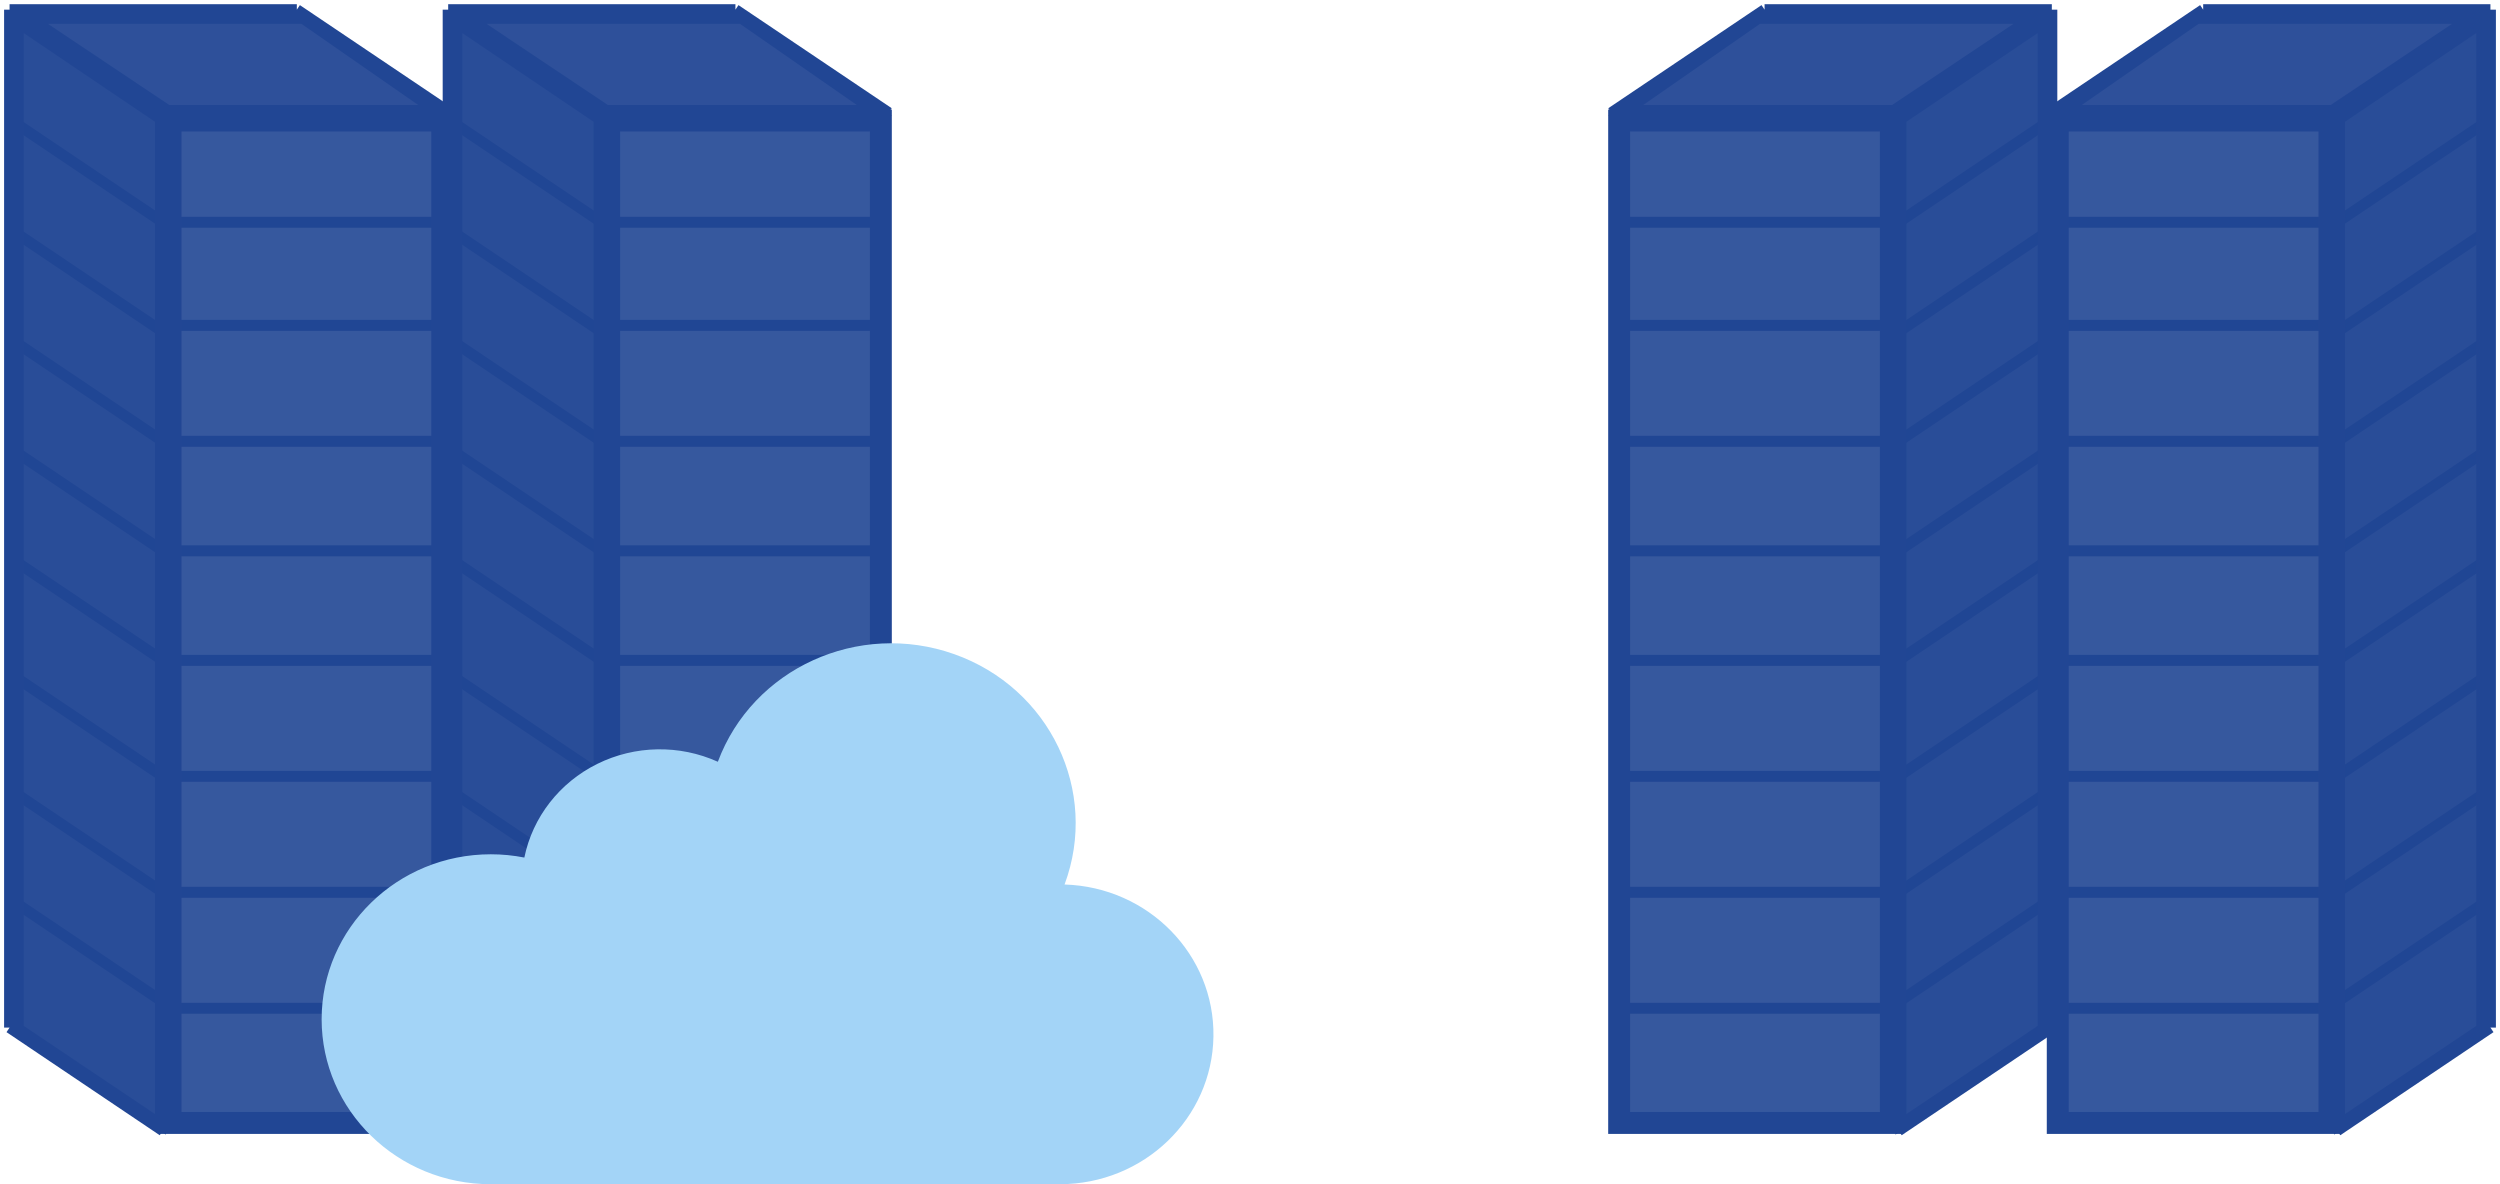 <?xml version="1.0" encoding="UTF-8"?>
<svg class="svg-icon" viewBox="0 0 171 81" version="1.1" xmlns="http://www.w3.org/2000/svg" xmlns:xlink="http://www.w3.org/1999/xlink">
    <g id="Page-1" stroke="none" stroke-width="1" fill="none" fill-rule="evenodd">
        <g id="losswise.com" transform="translate(-640, -953)">
            <g id="Group-4" transform="translate(640, 953)">
                <g id="Group-2" transform="translate(41.5, 40.5) scale(-1, 1) translate(-41.5, -40.5) ">
                    <g id="Group" transform="translate(22, 0)" stroke="#214694">
                        <path d="M0.218,7.712 L10.697,0.661 L0.218,7.712 Z M19.866,7.712 L30.345,0.661 L19.866,7.712 Z M19.866,15.203 L30.345,8.153 L19.866,15.203 Z M19.866,22.695 L30.345,15.644 L19.866,22.695 Z M19.866,30.186 L30.345,23.136 L19.866,30.186 Z M19.866,37.678 L30.345,30.627 L19.866,37.678 Z M19.866,45.169 L30.345,38.119 L19.866,45.169 Z M19.866,53.102 L30.345,46.051 L19.866,53.102 Z M19.866,61.034 L30.345,53.983 L19.866,61.034 Z M19.866,68.525 L30.345,61.475 L19.866,68.525 Z M19.866,77.339 L30.345,70.288 L19.866,77.339 Z M19.866,68.966 L0.218,68.966 L19.866,68.966 Z M19.866,61.034 L0.218,61.034 L19.866,61.034 Z M19.866,53.102 L0.218,53.102 L19.866,53.102 Z M19.866,45.169 L0.218,45.169 L19.866,45.169 Z M19.866,37.678 L0.218,37.678 L19.866,37.678 Z M19.866,30.186 L0.218,30.186 L19.866,30.186 Z M19.866,22.254 L0.218,22.254 L19.866,22.254 Z M19.866,15.203 L0.218,15.203 L19.866,15.203 Z M10.697,0.661 L30.345,0.661 L10.697,0.661 Z M30.345,0.661 L30.345,70.288 L30.345,0.661 Z" id="Combined-Shape" stroke-width="0.75" stroke-linecap="square"></path>
                        <rect id="Rectangle-5" stroke-width="1.5" fill-opacity="0.9" fill="#214694" x="0.75" y="8.242" width="18.585" height="68.568"></rect>
                        <path d="M10.265,1.256 L1.197,7.557 L19.534,7.557 L28.957,1.256 L10.265,1.256 Z" id="Rectangle-7" stroke-width="0.75" fill-opacity="0.938" fill="#214694"></path>
                        <path d="M20.023,76.904 L29.752,70.37 L29.752,1.556 L20.023,8.131 L20.023,76.904 Z" id="Combined-Shape" stroke-width="0.75" fill-opacity="0.959" fill="#214694"></path>
                    </g>
                    <g id="Group" transform="translate(52, 0)" stroke="#214694">
                        <path d="M0.218,7.712 L10.697,0.661 L0.218,7.712 Z M19.866,7.712 L30.345,0.661 L19.866,7.712 Z M19.866,15.203 L30.345,8.153 L19.866,15.203 Z M19.866,22.695 L30.345,15.644 L19.866,22.695 Z M19.866,30.186 L30.345,23.136 L19.866,30.186 Z M19.866,37.678 L30.345,30.627 L19.866,37.678 Z M19.866,45.169 L30.345,38.119 L19.866,45.169 Z M19.866,53.102 L30.345,46.051 L19.866,53.102 Z M19.866,61.034 L30.345,53.983 L19.866,61.034 Z M19.866,68.525 L30.345,61.475 L19.866,68.525 Z M19.866,77.339 L30.345,70.288 L19.866,77.339 Z M19.866,68.966 L0.218,68.966 L19.866,68.966 Z M19.866,61.034 L0.218,61.034 L19.866,61.034 Z M19.866,53.102 L0.218,53.102 L19.866,53.102 Z M19.866,45.169 L0.218,45.169 L19.866,45.169 Z M19.866,37.678 L0.218,37.678 L19.866,37.678 Z M19.866,30.186 L0.218,30.186 L19.866,30.186 Z M19.866,22.254 L0.218,22.254 L19.866,22.254 Z M19.866,15.203 L0.218,15.203 L19.866,15.203 Z M10.697,0.661 L30.345,0.661 L10.697,0.661 Z M30.345,0.661 L30.345,70.288 L30.345,0.661 Z" id="Combined-Shape" stroke-width="0.75" stroke-linecap="square"></path>
                        <rect id="Rectangle-5" stroke-width="1.5" fill-opacity="0.9" fill="#214694" x="0.75" y="8.242" width="18.585" height="68.568"></rect>
                        <path d="M10.265,1.256 L1.197,7.557 L19.534,7.557 L28.957,1.256 L10.265,1.256 Z" id="Rectangle-7" stroke-width="0.75" fill-opacity="0.938" fill="#214694"></path>
                        <path d="M20.023,76.904 L29.752,70.37 L29.752,1.556 L20.023,8.131 L20.023,76.904 Z" id="Combined-Shape" stroke-width="0.75" fill-opacity="0.959" fill="#214694"></path>
                    </g>
                    <path d="M49.427,58.433 C48.657,58.433 47.889,58.508 47.135,58.657 C46.567,55.889 44.728,53.529 42.147,52.251 C39.566,50.973 36.526,50.92 33.899,52.105 C31.521,45.72 24.285,42.424 17.736,44.742 C11.187,47.06 7.806,54.115 10.184,60.5 C4.447,60.677 -0.085,65.306 0.001,70.901 C0.088,76.497 4.76,80.991 10.5,81 L49.427,81 C55.818,81 61,75.948 61,69.717 C61,63.485 55.818,58.433 49.427,58.433 Z" id="Shape" fill="#A3D4F7" fill-rule="nonzero"></path>
                </g>
                <g id="Group-2-Copy" transform="translate(110, 0)" stroke="#214694">
                    <g id="Group">
                        <path d="M0.218,7.712 L10.697,0.661 L0.218,7.712 Z M19.866,7.712 L30.345,0.661 L19.866,7.712 Z M19.866,15.203 L30.345,8.153 L19.866,15.203 Z M19.866,22.695 L30.345,15.644 L19.866,22.695 Z M19.866,30.186 L30.345,23.136 L19.866,30.186 Z M19.866,37.678 L30.345,30.627 L19.866,37.678 Z M19.866,45.169 L30.345,38.119 L19.866,45.169 Z M19.866,53.102 L30.345,46.051 L19.866,53.102 Z M19.866,61.034 L30.345,53.983 L19.866,61.034 Z M19.866,68.525 L30.345,61.475 L19.866,68.525 Z M19.866,77.339 L30.345,70.288 L19.866,77.339 Z M19.866,68.966 L0.218,68.966 L19.866,68.966 Z M19.866,61.034 L0.218,61.034 L19.866,61.034 Z M19.866,53.102 L0.218,53.102 L19.866,53.102 Z M19.866,45.169 L0.218,45.169 L19.866,45.169 Z M19.866,37.678 L0.218,37.678 L19.866,37.678 Z M19.866,30.186 L0.218,30.186 L19.866,30.186 Z M19.866,22.254 L0.218,22.254 L19.866,22.254 Z M19.866,15.203 L0.218,15.203 L19.866,15.203 Z M10.697,0.661 L30.345,0.661 L10.697,0.661 Z M30.345,0.661 L30.345,70.288 L30.345,0.661 Z" id="Combined-Shape" stroke-width="0.75" stroke-linecap="square"></path>
                        <rect id="Rectangle-5" stroke-width="1.5" fill-opacity="0.9" fill="#214694" x="0.75" y="8.242" width="18.585" height="68.568"></rect>
                        <path d="M10.265,1.256 L1.197,7.557 L19.534,7.557 L28.957,1.256 L10.265,1.256 Z" id="Rectangle-7" stroke-width="0.75" fill-opacity="0.938" fill="#214694"></path>
                        <path d="M20.023,76.904 L29.752,70.37 L29.752,1.556 L20.023,8.131 L20.023,76.904 Z" id="Combined-Shape" stroke-width="0.75" fill-opacity="0.959" fill="#214694"></path>
                    </g>
                    <g id="Group" transform="translate(30, 0)">
                        <path d="M0.218,7.712 L10.697,0.661 L0.218,7.712 Z M19.866,7.712 L30.345,0.661 L19.866,7.712 Z M19.866,15.203 L30.345,8.153 L19.866,15.203 Z M19.866,22.695 L30.345,15.644 L19.866,22.695 Z M19.866,30.186 L30.345,23.136 L19.866,30.186 Z M19.866,37.678 L30.345,30.627 L19.866,37.678 Z M19.866,45.169 L30.345,38.119 L19.866,45.169 Z M19.866,53.102 L30.345,46.051 L19.866,53.102 Z M19.866,61.034 L30.345,53.983 L19.866,61.034 Z M19.866,68.525 L30.345,61.475 L19.866,68.525 Z M19.866,77.339 L30.345,70.288 L19.866,77.339 Z M19.866,68.966 L0.218,68.966 L19.866,68.966 Z M19.866,61.034 L0.218,61.034 L19.866,61.034 Z M19.866,53.102 L0.218,53.102 L19.866,53.102 Z M19.866,45.169 L0.218,45.169 L19.866,45.169 Z M19.866,37.678 L0.218,37.678 L19.866,37.678 Z M19.866,30.186 L0.218,30.186 L19.866,30.186 Z M19.866,22.254 L0.218,22.254 L19.866,22.254 Z M19.866,15.203 L0.218,15.203 L19.866,15.203 Z M10.697,0.661 L30.345,0.661 L10.697,0.661 Z M30.345,0.661 L30.345,70.288 L30.345,0.661 Z" id="Combined-Shape" stroke-width="0.75" stroke-linecap="square"></path>
                        <rect id="Rectangle-5" stroke-width="1.5" fill-opacity="0.9" fill="#214694" x="0.75" y="8.242" width="18.585" height="68.568"></rect>
                        <path d="M10.265,1.256 L1.197,7.557 L19.534,7.557 L28.957,1.256 L10.265,1.256 Z" id="Rectangle-7" stroke-width="0.75" fill-opacity="0.938" fill="#214694"></path>
                        <path d="M20.023,76.904 L29.752,70.37 L29.752,1.556 L20.023,8.131 L20.023,76.904 Z" id="Combined-Shape" stroke-width="0.75" fill-opacity="0.959" fill="#214694"></path>
                    </g>
                </g>
            </g>
        </g>
    </g>
</svg>
